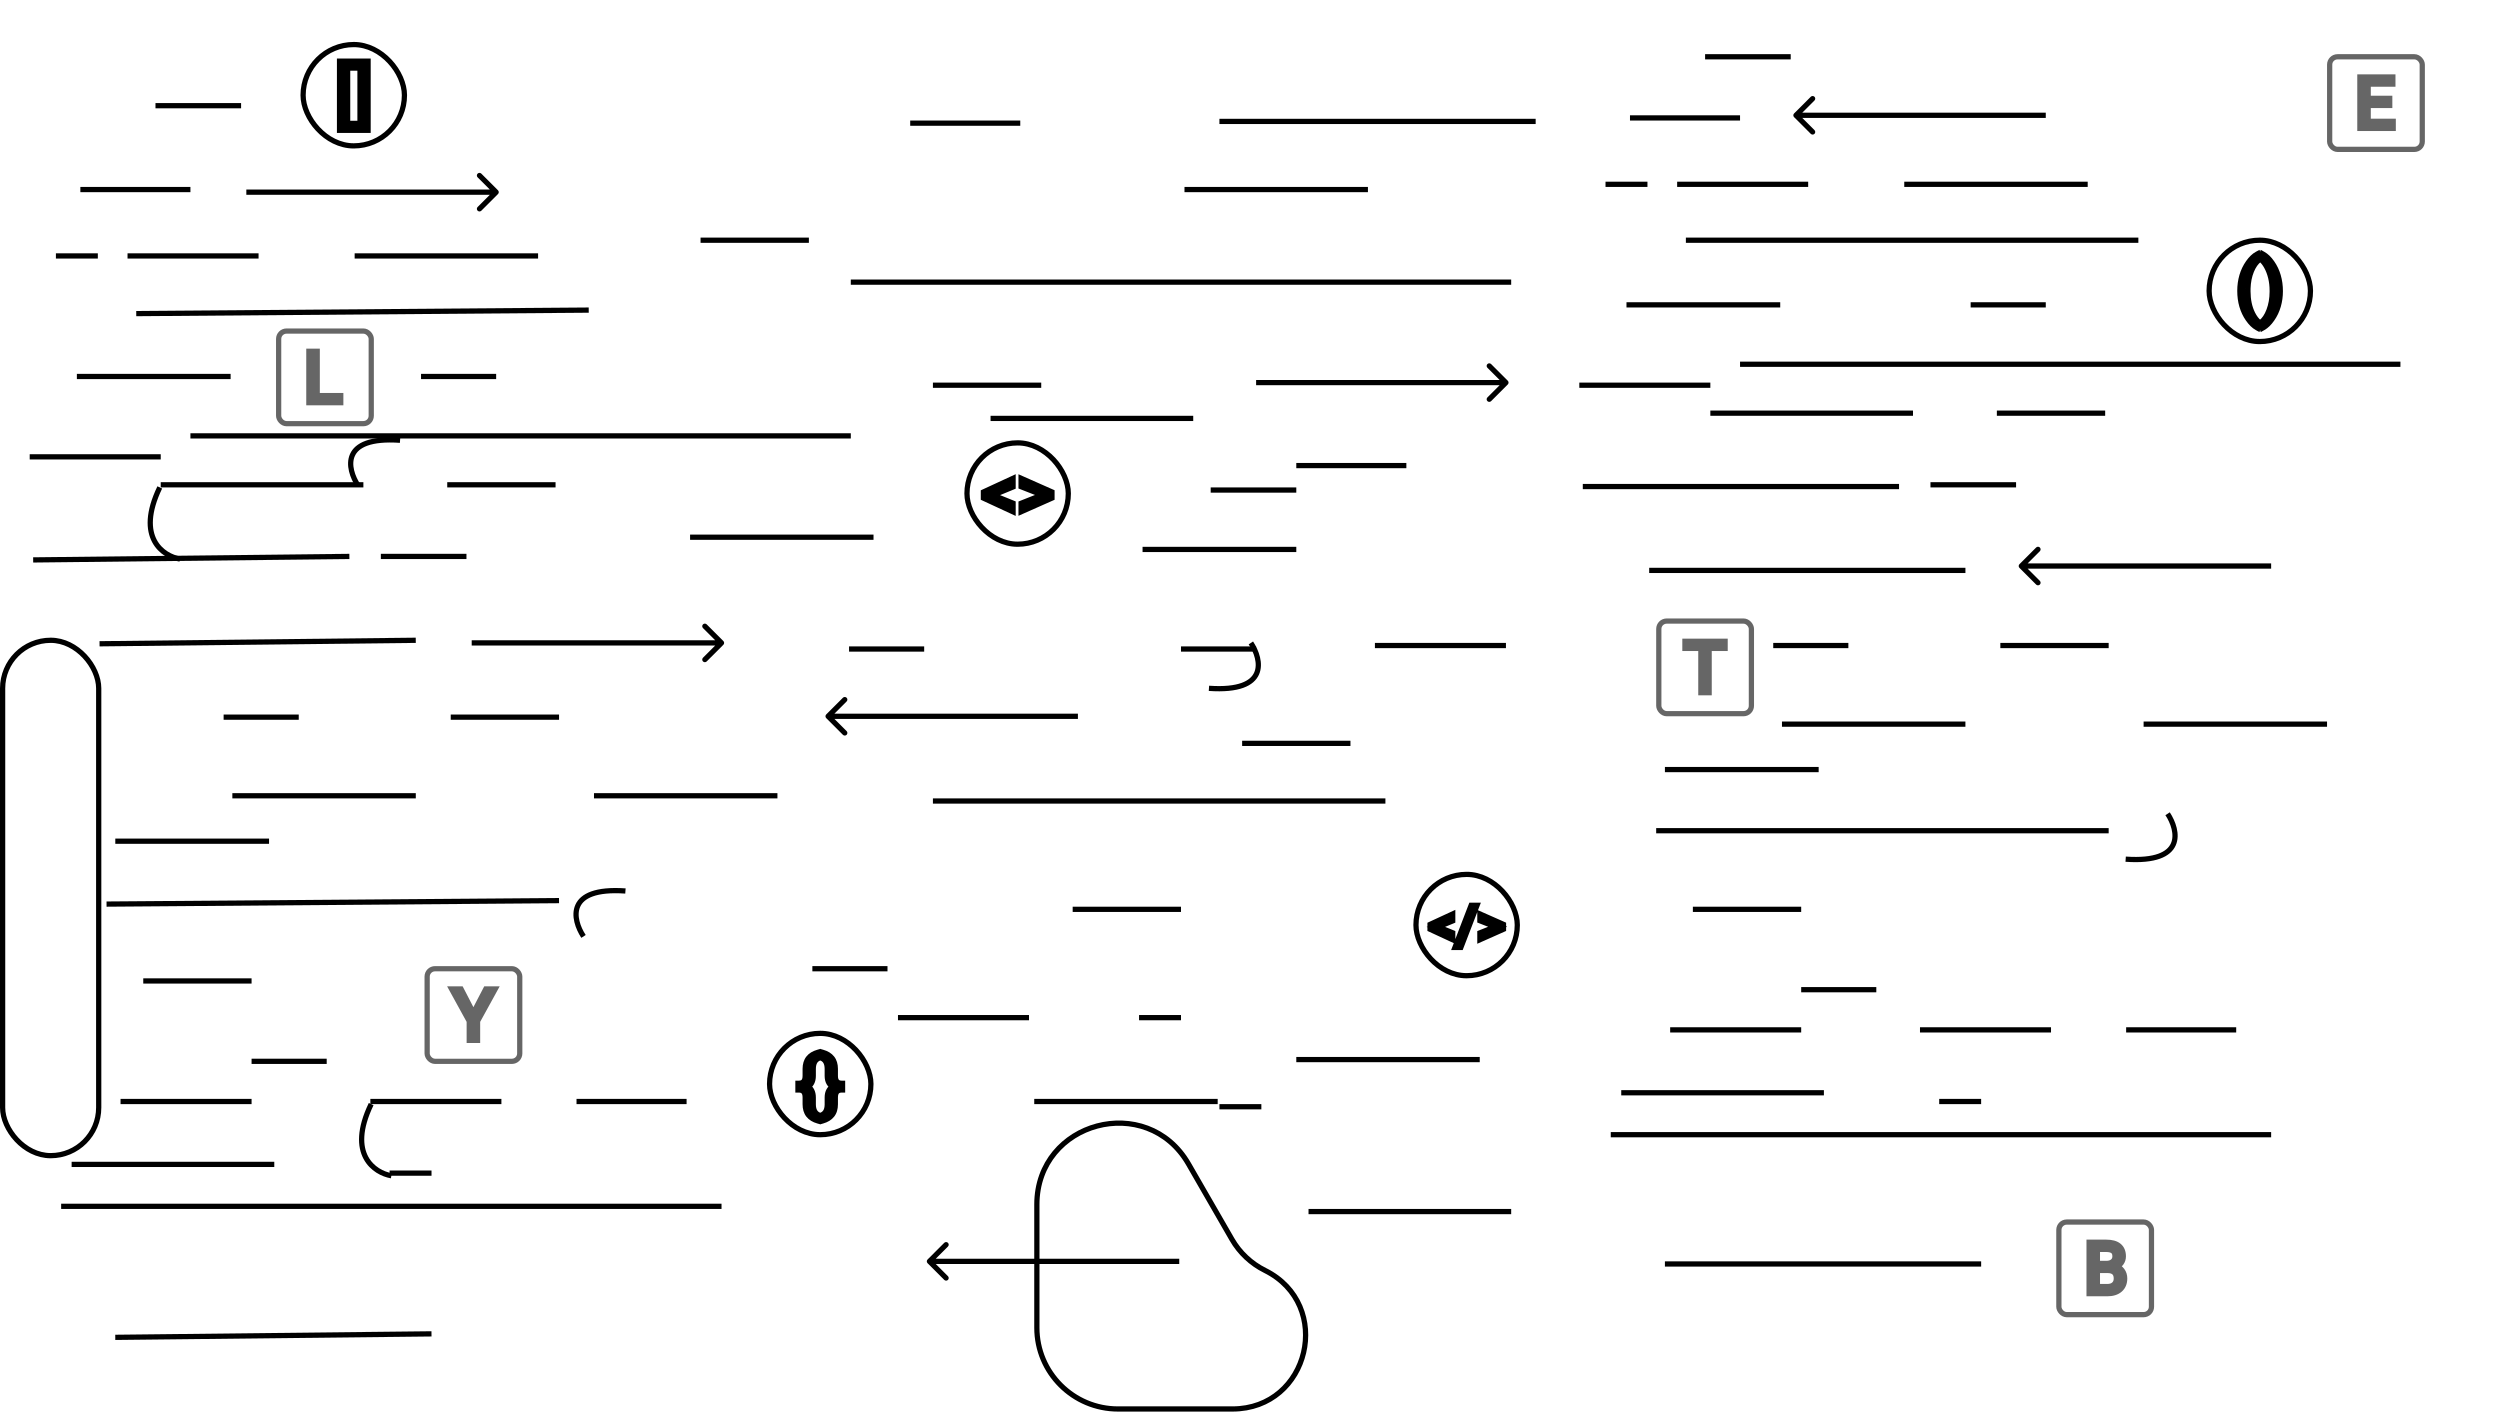 <svg width="1431" height="810" viewBox="0 0 1431 810" fill="none" xmlns="http://www.w3.org/2000/svg">
<path d="M91.454 279C77.599 307.8 93.378 318.333 103 320" stroke="black" stroke-width="3"/>
<path d="M212.454 632C198.599 660.8 214.378 671.333 224 673" stroke="black" stroke-width="3"/>
<path d="M205 278C198.667 268.333 194.6 249.6 229 252" stroke="black" stroke-width="3"/>
<path d="M334 536C327.667 526.333 323.6 507.6 358 510" stroke="black" stroke-width="3"/>
<path d="M1240.73 465.79C1247.06 475.456 1251.13 494.19 1216.73 491.79" stroke="black" stroke-width="3"/>
<path d="M716 368C722.333 377.667 726.4 396.4 692 394" stroke="black" stroke-width="3"/>
<line x1="89" y1="60.5" x2="138" y2="60.5" stroke="black" stroke-width="3"/>
<line x1="1025" y1="32.5" x2="976" y2="32.5" stroke="black" stroke-width="3"/>
<line x1="218" y1="318.5" x2="267" y2="318.5" stroke="black" stroke-width="3"/>
<line x1="1154" y1="277.5" x2="1105" y2="277.5" stroke="black" stroke-width="3"/>
<line x1="742" y1="280.5" x2="693" y2="280.5" stroke="black" stroke-width="3"/>
<path d="M285.061 111.061C285.646 110.475 285.646 109.525 285.061 108.939L275.515 99.393C274.929 98.808 273.979 98.808 273.393 99.393C272.808 99.979 272.808 100.929 273.393 101.515L281.879 110L273.393 118.485C272.808 119.071 272.808 120.021 273.393 120.607C273.979 121.192 274.929 121.192 275.515 120.607L285.061 111.061ZM141 111.5H284V108.5H141V111.5Z" fill="black"/>
<path d="M1026.94 64.939C1026.35 65.525 1026.35 66.475 1026.94 67.061L1036.49 76.607C1037.07 77.192 1038.02 77.192 1038.61 76.607C1039.19 76.021 1039.19 75.071 1038.61 74.485L1030.12 66L1038.61 57.515C1039.19 56.929 1039.19 55.979 1038.61 55.393C1038.02 54.808 1037.07 54.808 1036.49 55.393L1026.94 64.939ZM1171 64.5L1028 64.5V67.5L1171 67.5V64.5Z" fill="black"/>
<path d="M472.939 408.939C472.354 409.525 472.354 410.475 472.939 411.061L482.485 420.607C483.071 421.192 484.021 421.192 484.607 420.607C485.192 420.021 485.192 419.071 484.607 418.485L476.121 410L484.607 401.515C485.192 400.929 485.192 399.979 484.607 399.393C484.021 398.808 483.071 398.808 482.485 399.393L472.939 408.939ZM617 408.5H474V411.5H617V408.5Z" fill="black"/>
<path d="M414.061 369.061C414.646 368.475 414.646 367.525 414.061 366.939L404.515 357.393C403.929 356.808 402.979 356.808 402.393 357.393C401.808 357.979 401.808 358.929 402.393 359.515L410.879 368L402.393 376.485C401.808 377.071 401.808 378.021 402.393 378.607C402.979 379.192 403.929 379.192 404.515 378.607L414.061 369.061ZM270 369.5H413V366.5H270V369.5Z" fill="black"/>
<path d="M863.061 220.061C863.646 219.475 863.646 218.525 863.061 217.939L853.515 208.393C852.929 207.808 851.979 207.808 851.393 208.393C850.808 208.979 850.808 209.929 851.393 210.515L859.879 219L851.393 227.485C850.808 228.071 850.808 229.021 851.393 229.607C851.979 230.192 852.929 230.192 853.515 229.607L863.061 220.061ZM719 220.5H862V217.5H719V220.5Z" fill="black"/>
<path d="M1155.94 322.939C1155.35 323.525 1155.35 324.475 1155.94 325.061L1165.49 334.607C1166.07 335.192 1167.02 335.192 1167.61 334.607C1168.19 334.021 1168.19 333.071 1167.61 332.485L1159.12 324L1167.61 315.515C1168.19 314.929 1168.19 313.979 1167.61 313.393C1167.02 312.808 1166.07 312.808 1165.49 313.393L1155.94 322.939ZM1300 322.5H1157V325.5H1300V322.5Z" fill="black"/>
<path d="M530.939 720.939C530.354 721.525 530.354 722.475 530.939 723.061L540.485 732.607C541.071 733.192 542.021 733.192 542.607 732.607C543.192 732.021 543.192 731.071 542.607 730.485L534.121 722L542.607 713.515C543.192 712.929 543.192 711.979 542.607 711.393C542.021 710.808 541.071 710.808 540.485 711.393L530.939 720.939ZM675 720.5H532V723.5H675V720.5Z" fill="black"/>
<line x1="77.988" y1="179.5" x2="336.988" y2="177.5" stroke="black" stroke-width="3"/>
<line x1="1224" y1="137.5" x2="964.996" y2="137.5" stroke="black" stroke-width="3"/>
<line x1="60.988" y1="517.5" x2="319.988" y2="515.5" stroke="black" stroke-width="3"/>
<line x1="1207" y1="475.5" x2="947.996" y2="475.5" stroke="black" stroke-width="3"/>
<line x1="793.008" y1="458.5" x2="534" y2="458.5" stroke="black" stroke-width="3"/>
<line x1="203" y1="146.5" x2="308" y2="146.5" stroke="black" stroke-width="3"/>
<line x1="1195" y1="105.5" x2="1090" y2="105.5" stroke="black" stroke-width="3"/>
<line x1="500" y1="307.5" x2="395" y2="307.5" stroke="black" stroke-width="3"/>
<line x1="783" y1="108.5" x2="678" y2="108.5" stroke="black" stroke-width="3"/>
<line x1="340" y1="455.5" x2="445" y2="455.5" stroke="black" stroke-width="3"/>
<line x1="1332" y1="414.5" x2="1227" y2="414.5" stroke="black" stroke-width="3"/>
<line x1="847" y1="606.5" x2="742" y2="606.5" stroke="black" stroke-width="3"/>
<line x1="697" y1="630.5" x2="592" y2="630.5" stroke="black" stroke-width="3"/>
<line x1="133" y1="455.5" x2="238" y2="455.5" stroke="black" stroke-width="3"/>
<line x1="1125" y1="414.5" x2="1020" y2="414.5" stroke="black" stroke-width="3"/>
<line x1="32" y1="146.5" x2="56" y2="146.5" stroke="black" stroke-width="3"/>
<line x1="943" y1="105.5" x2="919" y2="105.5" stroke="black" stroke-width="3"/>
<line x1="223" y1="671.5" x2="247" y2="671.5" stroke="black" stroke-width="3"/>
<line x1="1134" y1="630.5" x2="1110" y2="630.5" stroke="black" stroke-width="3"/>
<line x1="722" y1="633.5" x2="698" y2="633.5" stroke="black" stroke-width="3"/>
<line x1="676" y1="582.5" x2="652" y2="582.5" stroke="black" stroke-width="3"/>
<line x1="73" y1="146.5" x2="148" y2="146.5" stroke="black" stroke-width="3"/>
<line x1="1035" y1="105.5" x2="960" y2="105.5" stroke="black" stroke-width="3"/>
<line x1="69" y1="630.5" x2="144" y2="630.5" stroke="black" stroke-width="3"/>
<line x1="1031" y1="589.5" x2="956" y2="589.5" stroke="black" stroke-width="3"/>
<line x1="589" y1="582.5" x2="514" y2="582.5" stroke="black" stroke-width="3"/>
<line x1="109" y1="249.5" x2="487" y2="249.5" stroke="black" stroke-width="3"/>
<line x1="487" y1="161.5" x2="865" y2="161.5" stroke="black" stroke-width="3"/>
<line x1="1374" y1="208.5" x2="996" y2="208.5" stroke="black" stroke-width="3"/>
<line x1="35" y1="690.5" x2="413" y2="690.5" stroke="black" stroke-width="3"/>
<line x1="1300" y1="649.5" x2="922" y2="649.5" stroke="black" stroke-width="3"/>
<line x1="44" y1="215.5" x2="132" y2="215.5" stroke="black" stroke-width="3"/>
<line x1="1019" y1="174.5" x2="931" y2="174.5" stroke="black" stroke-width="3"/>
<line x1="742" y1="314.5" x2="654" y2="314.5" stroke="black" stroke-width="3"/>
<line x1="66" y1="481.5" x2="154" y2="481.5" stroke="black" stroke-width="3"/>
<line x1="1041" y1="440.5" x2="953" y2="440.5" stroke="black" stroke-width="3"/>
<line x1="17" y1="261.5" x2="92" y2="261.5" stroke="black" stroke-width="3"/>
<line x1="979" y1="220.5" x2="904" y2="220.5" stroke="black" stroke-width="3"/>
<line x1="212" y1="630.5" x2="287" y2="630.5" stroke="black" stroke-width="3"/>
<line x1="1174" y1="589.5" x2="1099" y2="589.5" stroke="black" stroke-width="3"/>
<line x1="862" y1="369.5" x2="787" y2="369.5" stroke="black" stroke-width="3"/>
<line x1="241" y1="215.5" x2="284" y2="215.5" stroke="black" stroke-width="3"/>
<line x1="1171" y1="174.5" x2="1128" y2="174.5" stroke="black" stroke-width="3"/>
<line x1="508" y1="554.5" x2="465" y2="554.5" stroke="black" stroke-width="3"/>
<line x1="128" y1="410.5" x2="171" y2="410.5" stroke="black" stroke-width="3"/>
<line x1="1058" y1="369.5" x2="1015" y2="369.5" stroke="black" stroke-width="3"/>
<line x1="719" y1="371.5" x2="676" y2="371.5" stroke="black" stroke-width="3"/>
<line x1="144" y1="607.5" x2="187" y2="607.5" stroke="black" stroke-width="3"/>
<line x1="1074" y1="566.5" x2="1031" y2="566.5" stroke="black" stroke-width="3"/>
<line x1="529" y1="371.5" x2="486" y2="371.5" stroke="black" stroke-width="3"/>
<line x1="256" y1="277.5" x2="318" y2="277.5" stroke="black" stroke-width="3"/>
<line x1="1205" y1="236.5" x2="1143" y2="236.5" stroke="black" stroke-width="3"/>
<line x1="463" y1="137.5" x2="401" y2="137.5" stroke="black" stroke-width="3"/>
<line x1="596" y1="220.5" x2="534" y2="220.5" stroke="black" stroke-width="3"/>
<line x1="258" y1="410.5" x2="320" y2="410.5" stroke="black" stroke-width="3"/>
<line x1="1207" y1="369.5" x2="1145" y2="369.5" stroke="black" stroke-width="3"/>
<line x1="773" y1="425.5" x2="711" y2="425.5" stroke="black" stroke-width="3"/>
<line x1="82" y1="561.5" x2="144" y2="561.5" stroke="black" stroke-width="3"/>
<line x1="1031" y1="520.5" x2="969" y2="520.5" stroke="black" stroke-width="3"/>
<line x1="676" y1="520.5" x2="614" y2="520.5" stroke="black" stroke-width="3"/>
<line x1="92" y1="277.5" x2="208" y2="277.5" stroke="black" stroke-width="3"/>
<line x1="1095" y1="236.5" x2="979" y2="236.5" stroke="black" stroke-width="3"/>
<line x1="683" y1="239.5" x2="567" y2="239.5" stroke="black" stroke-width="3"/>
<line x1="41" y1="666.5" x2="157" y2="666.5" stroke="black" stroke-width="3"/>
<line x1="1044" y1="625.5" x2="928" y2="625.5" stroke="black" stroke-width="3"/>
<line x1="865" y1="693.5" x2="749" y2="693.5" stroke="black" stroke-width="3"/>
<line x1="18.983" y1="320.5" x2="199.983" y2="318.5" stroke="black" stroke-width="3"/>
<line x1="1087.01" y1="278.5" x2="905.994" y2="278.5" stroke="black" stroke-width="3"/>
<line x1="56.983" y1="368.5" x2="237.983" y2="366.5" stroke="black" stroke-width="3"/>
<line x1="1125.01" y1="326.5" x2="943.994" y2="326.5" stroke="black" stroke-width="3"/>
<line x1="879.011" y1="69.5" x2="698" y2="69.5" stroke="black" stroke-width="3"/>
<line x1="65.983" y1="765.5" x2="246.983" y2="763.5" stroke="black" stroke-width="3"/>
<line x1="1134.01" y1="723.5" x2="952.994" y2="723.5" stroke="black" stroke-width="3"/>
<line x1="46" y1="108.5" x2="109" y2="108.5" stroke="black" stroke-width="3"/>
<line x1="996" y1="67.5" x2="933" y2="67.5" stroke="black" stroke-width="3"/>
<line x1="584" y1="70.5" x2="521" y2="70.5" stroke="black" stroke-width="3"/>
<line x1="330" y1="630.5" x2="393" y2="630.5" stroke="black" stroke-width="3"/>
<line x1="1280" y1="589.5" x2="1217" y2="589.5" stroke="black" stroke-width="3"/>
<line x1="805" y1="266.5" x2="742" y2="266.5" stroke="black" stroke-width="3"/>
<rect x="553.5" y="253.5" width="58" height="58" rx="29" stroke="black" stroke-width="3"/>
<rect x="173.5" y="25.5" width="58" height="58" rx="29" stroke="black" stroke-width="3"/>
<rect x="1264.5" y="137.5" width="58" height="58" rx="29" stroke="black" stroke-width="3"/>
<rect x="440.5" y="591.5" width="58" height="58" rx="29" stroke="black" stroke-width="3"/>
<rect x="810.5" y="500.5" width="58" height="58" rx="29" stroke="black" stroke-width="3"/>
<path d="M567.156 283.422L566.394 281.573L561.864 283.44L566.407 285.276L567.156 283.422ZM579.383 288.363H581.383V287.014L580.132 286.509L579.383 288.363ZM579.383 292.191L578.542 294.006L581.383 295.322V292.191H579.383ZM563.406 284.789H561.406V286.067L562.565 286.604L563.406 284.789ZM563.406 281.938L562.567 280.122L561.406 280.658V281.938H563.406ZM579.383 274.555H581.383V271.427L578.544 272.739L579.383 274.555ZM579.383 278.383L580.145 280.232L581.383 279.722V278.383H579.383ZM566.407 285.276L578.633 290.218L580.132 286.509L567.906 281.568L566.407 285.276ZM577.383 288.363V292.191H581.383V288.363H577.383ZM580.224 290.377L564.247 282.974L562.565 286.604L578.542 294.006L580.224 290.377ZM565.406 284.789V281.938H561.406V284.789H565.406ZM564.245 283.753L580.222 276.37L578.544 272.739L562.567 280.122L564.245 283.753ZM577.383 274.555V278.383H581.383V274.555H577.383ZM578.621 276.534L566.394 281.573L567.918 285.271L580.145 280.232L578.621 276.534ZM597.879 283.305L598.616 285.164L603.334 283.294L598.609 281.443L597.879 283.305ZM584.969 278.246H582.969V279.61L584.239 280.108L584.969 278.246ZM584.969 274.535L585.778 272.706L582.969 271.463V274.535H584.969ZM601.648 281.918H603.648V280.616L602.458 280.089L601.648 281.918ZM601.648 284.77L602.46 286.598L603.648 286.07V284.77H601.648ZM584.969 292.172H582.969V295.248L585.78 294L584.969 292.172ZM584.969 288.422L584.232 286.563L582.969 287.063V288.422H584.969ZM598.609 281.443L585.698 276.384L584.239 280.108L597.149 285.167L598.609 281.443ZM586.969 278.246V274.535H582.969V278.246H586.969ZM584.159 276.364L600.839 283.747L602.458 280.089L585.778 272.706L584.159 276.364ZM599.648 281.918V284.77H603.648V281.918H599.648ZM600.837 282.941L584.157 290.344L585.78 294L602.46 286.598L600.837 282.941ZM586.969 292.172V288.422H582.969V292.172H586.969ZM585.706 290.281L598.616 285.164L597.142 281.445L584.232 286.563L585.706 290.281Z" fill="black"/>
<path d="M202.215 38.469V40.469H204.215V38.469H202.215ZM198.484 38.469V36.469H196.484V38.469H198.484ZM198.484 71.125H196.484V73.125H198.484V71.125ZM202.215 71.125H204.215V69.125H202.215V71.125ZM202.215 74.094V76.094H204.215V74.094H202.215ZM194.852 74.094H192.852V76.094H194.852V74.094ZM194.852 35.5V33.5H192.852V35.5H194.852ZM202.215 35.5H204.215V33.5H202.215V35.5ZM202.215 36.469H198.484V40.469H202.215V36.469ZM196.484 38.469V71.125H200.484V38.469H196.484ZM198.484 73.125H202.215V69.125H198.484V73.125ZM200.215 71.125V74.094H204.215V71.125H200.215ZM202.215 72.094H194.852V76.094H202.215V72.094ZM196.852 74.094V35.5H192.852V74.094H196.852ZM194.852 37.5H202.215V33.5H194.852V37.5ZM200.215 35.5V38.469H204.215V35.5H200.215ZM202.801 35.5V33.5H200.801V35.5H202.801ZM210.184 35.5H212.184V33.5H210.184V35.5ZM210.184 74.094V76.094H212.184V74.094H210.184ZM202.801 74.094H200.801V76.094H202.801V74.094ZM202.801 71.125V69.125H200.801V71.125H202.801ZM206.57 71.125V73.125H208.57V71.125H206.57ZM206.57 38.469H208.57V36.469H206.57V38.469ZM202.801 38.469H200.801V40.469H202.801V38.469ZM202.801 37.5H210.184V33.5H202.801V37.5ZM208.184 35.5V74.094H212.184V35.5H208.184ZM210.184 72.094H202.801V76.094H210.184V72.094ZM204.801 74.094V71.125H200.801V74.094H204.801ZM202.801 73.125H206.57V69.125H202.801V73.125ZM208.57 71.125V38.469H204.57V71.125H208.57ZM206.57 36.469H202.801V40.469H206.57V36.469ZM204.801 38.469V35.5H200.801V38.469H204.801Z" fill="black"/>
<path d="M1283.77 157.98L1281.85 157.418L1281.85 157.426L1283.77 157.98ZM1292.17 145.91L1294.08 145.315L1293.35 142.991L1291.21 144.152L1292.17 145.91ZM1292.91 148.293L1294.13 149.88L1295.23 149.03L1294.82 147.698L1292.91 148.293ZM1288.22 154.973L1286.37 154.216L1286.37 154.223L1288.22 154.973ZM1286.23 165.031L1284.23 164.968L1284.23 164.988L1284.23 165.008L1286.23 165.031ZM1286.21 166.691L1284.21 166.668L1284.21 166.68V166.691H1286.21ZM1288.96 179.777L1287.17 180.667L1287.18 180.672L1288.96 179.777ZM1292.91 184.973L1294.81 185.61L1295.25 184.302L1294.18 183.427L1292.91 184.973ZM1292.17 187.18L1291.2 188.927L1293.3 190.097L1294.06 187.817L1292.17 187.18ZM1287.21 182.336L1285.56 183.476L1285.57 183.478L1287.21 182.336ZM1284.6 166.457C1284.6 163.694 1284.96 161.055 1285.69 158.535L1281.85 157.426C1281.01 160.322 1280.6 163.335 1280.6 166.457H1284.6ZM1285.69 158.543C1286.42 156.037 1287.51 153.777 1288.94 151.751L1285.67 149.444C1283.98 151.845 1282.7 154.507 1281.85 157.418L1285.69 158.543ZM1288.94 151.751C1290.39 149.691 1291.8 148.385 1293.12 147.668L1291.21 144.152C1289.18 145.258 1287.34 147.078 1285.67 149.444L1288.94 151.751ZM1290.26 146.505L1291 148.888L1294.82 147.698L1294.08 145.315L1290.26 146.505ZM1291.69 146.706C1289.43 148.443 1287.68 151.004 1286.37 154.216L1290.07 155.729C1291.21 152.952 1292.59 151.06 1294.13 149.88L1291.69 146.706ZM1286.37 154.223C1285.06 157.466 1284.35 161.056 1284.23 164.968L1288.23 165.094C1288.34 161.584 1288.97 158.469 1290.08 155.722L1286.37 154.223ZM1284.23 165.008L1284.21 166.668L1288.21 166.715L1288.23 165.055L1284.23 165.008ZM1284.21 166.691C1284.21 171.96 1285.17 176.639 1287.17 180.667L1290.76 178.888C1289.08 175.52 1288.21 171.475 1288.21 166.691H1284.21ZM1287.18 180.672C1288.38 183.074 1289.85 185.051 1291.64 186.519L1294.18 183.427C1292.92 182.394 1291.77 180.907 1290.75 178.883L1287.18 180.672ZM1291.01 184.335L1290.27 186.542L1294.06 187.817L1294.81 185.61L1291.01 184.335ZM1293.14 185.432C1291.76 184.663 1290.31 183.302 1288.85 181.194L1285.57 183.478C1287.25 185.901 1289.11 187.769 1291.2 188.927L1293.14 185.432ZM1288.85 181.196C1286.04 177.15 1284.6 172.268 1284.6 166.457H1280.6C1280.6 172.963 1282.23 178.668 1285.56 183.476L1288.85 181.196ZM1303.59 175.012L1301.67 174.459L1301.67 174.465L1303.59 175.012ZM1300.1 182.375L1298.46 181.229L1298.45 181.235L1300.1 182.375ZM1295.18 187.18L1293.29 187.832L1294.06 190.081L1296.14 188.93L1295.18 187.18ZM1294.41 184.973L1293.2 183.385L1292.05 184.262L1292.52 185.625L1294.41 184.973ZM1299.24 177.824L1297.37 177.118L1297.37 177.122L1299.24 177.824ZM1301.11 167.043L1303.11 167.056V167.043H1301.11ZM1300.25 158.801L1298.31 159.273L1298.31 159.276L1300.25 158.801ZM1297.85 152.473L1296.1 153.43L1296.1 153.44L1297.85 152.473ZM1294.41 148.117L1292.52 147.465L1292.07 148.784L1293.15 149.667L1294.41 148.117ZM1295.18 145.91L1296.14 144.16L1294.06 143.008L1293.29 145.258L1295.18 145.91ZM1300.08 150.676L1298.44 151.818L1298.44 151.825L1300.08 150.676ZM1303.57 158.039L1301.65 158.59L1301.65 158.598L1303.57 158.039ZM1302.75 166.652C1302.75 169.377 1302.39 171.977 1301.67 174.459L1305.52 175.565C1306.34 172.708 1306.75 169.735 1306.75 166.652H1302.75ZM1301.67 174.465C1300.98 176.908 1299.91 179.159 1298.46 181.229L1301.74 183.521C1303.44 181.085 1304.7 178.428 1305.52 175.559L1301.67 174.465ZM1298.45 181.235C1297 183.329 1295.57 184.675 1294.21 185.429L1296.14 188.93C1298.22 187.784 1300.07 185.926 1301.74 183.515L1298.45 181.235ZM1297.07 186.527L1296.3 184.32L1292.52 185.625L1293.29 187.832L1297.07 186.527ZM1295.63 186.56C1298.02 184.727 1299.81 181.983 1301.11 178.526L1297.37 177.122C1296.24 180.124 1294.82 182.145 1293.2 183.385L1295.63 186.56ZM1301.11 178.531C1302.43 175.038 1303.09 171.206 1303.11 167.056L1299.11 167.03C1299.09 170.771 1298.5 174.126 1297.37 177.118L1301.11 178.531ZM1303.11 167.043V166.418H1299.11V167.043H1303.11ZM1303.11 166.418C1303.11 163.544 1302.81 160.844 1302.2 158.326L1298.31 159.276C1298.84 161.445 1299.11 163.823 1299.11 166.418H1303.11ZM1302.2 158.328C1301.59 155.823 1300.73 153.543 1299.6 151.506L1296.1 153.44C1297.03 155.126 1297.77 157.065 1298.31 159.273L1302.2 158.328ZM1299.61 151.515C1298.5 149.488 1297.2 147.813 1295.68 146.568L1293.15 149.667C1294.18 150.505 1295.17 151.733 1296.1 153.43L1299.61 151.515ZM1296.3 148.77L1297.07 146.563L1293.29 145.258L1292.52 147.465L1296.3 148.77ZM1294.21 147.66C1295.58 148.417 1297 149.753 1298.44 151.818L1301.72 149.533C1300.06 147.146 1298.21 145.304 1296.14 144.16L1294.21 147.66ZM1298.44 151.825C1299.87 153.864 1300.94 156.116 1301.65 158.59L1305.5 157.488C1304.67 154.598 1303.41 151.94 1301.72 149.527L1298.44 151.825ZM1301.65 158.598C1302.38 161.083 1302.75 163.764 1302.75 166.652H1306.75C1306.75 163.421 1306.33 160.36 1305.49 157.48L1301.65 158.598Z" fill="black"/>
<path d="M468.344 641.148L467.8 643.073L469.642 643.593L470.243 641.776L468.344 641.148ZM463.129 637.926L461.552 639.157L461.554 639.158L463.129 637.926ZM457.25 623.395H455.25V625.395H457.25V623.395ZM457.25 620.562V618.562H455.25V620.562H457.25ZM461.391 611.773L459.391 611.752L459.391 611.763V611.773H461.391ZM463.129 606.012L461.551 604.783L461.549 604.785L463.129 606.012ZM468.344 602.809L470.243 602.181L469.641 600.359L467.796 600.885L468.344 602.809ZM469.086 605.055L469.696 606.959L471.618 606.343L470.985 604.427L469.086 605.055ZM461.742 621.988L460.802 620.223L457.508 621.978L460.793 623.749L461.742 621.988ZM465.004 632.242H463.004V632.253L463.004 632.264L465.004 632.242ZM469.086 638.902L470.985 639.53L471.618 637.614L469.696 636.998L469.086 638.902ZM468.887 639.224C466.884 638.658 465.553 637.778 464.704 636.693L461.554 639.158C463.048 641.068 465.194 642.337 467.8 643.073L468.887 639.224ZM464.705 636.695C463.894 635.655 463.391 634.164 463.391 632.027H459.391C459.391 634.787 460.046 637.227 461.552 639.157L464.705 636.695ZM463.391 632.027V628.141H459.391V632.027H463.391ZM463.391 628.141C463.391 626.312 462.998 624.567 461.863 623.266C460.682 621.913 459.015 621.395 457.25 621.395V625.395C458.246 625.395 458.649 625.667 458.848 625.896C459.093 626.177 459.391 626.805 459.391 628.141H463.391ZM459.25 623.395V620.562H455.25V623.395H459.25ZM457.25 622.562C459.012 622.562 460.678 622.047 461.86 620.699C462.997 619.401 463.391 617.66 463.391 615.836H459.391C459.391 617.163 459.094 617.785 458.851 618.063C458.652 618.29 458.248 618.562 457.25 618.562V622.562ZM463.391 615.836V611.773H459.391V615.836H463.391ZM463.391 611.795C463.413 609.722 463.912 608.263 464.708 607.239L461.549 604.785C460.08 606.677 459.42 609.06 459.391 611.752L463.391 611.795ZM464.707 607.241C465.523 606.192 466.847 605.315 468.892 604.732L467.796 600.885C465.179 601.631 463.026 602.889 461.551 604.783L464.707 607.241ZM466.445 603.436L467.187 605.682L470.985 604.427L470.243 602.181L466.445 603.436ZM468.475 603.15C466.692 603.722 465.259 604.798 464.309 606.386C463.384 607.93 463.004 609.807 463.004 611.871H467.004C467.004 610.263 467.304 609.169 467.74 608.441C468.15 607.756 468.759 607.26 469.696 606.959L468.475 603.15ZM463.004 611.871V615.816H467.004V611.871H463.004ZM463.004 615.816C463.004 618.21 462.182 619.488 460.802 620.223L462.683 623.753C465.652 622.171 467.004 619.334 467.004 615.816H463.004ZM460.793 623.749C462.175 624.493 463.004 625.791 463.004 628.219H467.004C467.004 624.683 465.659 621.827 462.691 620.228L460.793 623.749ZM463.004 628.219V632.242H467.004V628.219H463.004ZM463.004 632.264C463.026 634.286 463.421 636.125 464.349 637.638C465.3 639.191 466.719 640.244 468.476 640.807L469.696 636.998C468.771 636.701 468.168 636.215 467.759 635.548C467.326 634.841 467.021 633.779 467.004 632.22L463.004 632.264ZM467.187 638.275L466.445 640.521L470.243 641.776L470.985 639.53L467.187 638.275ZM469.926 638.902L469.316 636.998L467.378 637.618L468.032 639.545L469.926 638.902ZM474.027 632.438L476.027 632.49L476.027 632.464V632.438H474.027ZM477.562 621.988L478.404 623.802L482.361 621.966L478.388 620.167L477.562 621.988ZM469.945 605.055L468.046 604.427L467.413 606.343L469.335 606.959L469.945 605.055ZM470.688 602.809L471.231 600.884L469.389 600.364L468.788 602.181L470.688 602.809ZM475.883 605.992L474.312 607.23L474.317 607.236L475.883 605.992ZM477.641 611.793H479.641L479.641 611.782L477.641 611.793ZM481.781 620.562H483.781V618.562H481.781V620.562ZM481.781 623.395V625.395H483.781V623.395H481.781ZM475.863 637.965L474.306 636.71L474.299 636.719L475.863 637.965ZM470.688 641.148L468.793 641.791L469.405 643.595L471.237 643.071L470.688 641.148ZM470.536 640.807C472.261 640.254 473.665 639.231 474.622 637.723C475.557 636.25 475.975 634.459 476.027 632.49L472.028 632.385C471.989 633.88 471.677 634.898 471.245 635.58C470.835 636.226 470.233 636.704 469.316 636.998L470.536 640.807ZM476.027 632.438V628.141H472.027V632.438H476.027ZM476.027 628.141C476.027 626.893 476.272 625.994 476.645 625.343C477.008 624.711 477.562 624.193 478.404 623.802L476.721 620.174C475.206 620.877 473.992 621.931 473.177 623.35C472.372 624.751 472.027 626.38 472.027 628.141H476.027ZM478.388 620.167C477.554 619.789 477.006 619.28 476.645 618.653C476.273 618.005 476.027 617.1 476.027 615.836H472.027C472.027 617.606 472.371 619.243 473.177 620.646C473.995 622.069 475.215 623.12 476.737 623.81L478.388 620.167ZM476.027 615.836V611.871H472.027V615.836H476.027ZM476.027 611.871C476.027 609.807 475.647 607.93 474.723 606.386C473.772 604.798 472.34 603.722 470.556 603.15L469.335 606.959C470.272 607.26 470.881 607.756 471.291 608.441C471.727 609.169 472.027 610.263 472.027 611.871H476.027ZM471.844 605.682L472.587 603.436L468.788 602.181L468.046 604.427L471.844 605.682ZM470.144 604.733C472.156 605.302 473.479 606.172 474.312 607.23L477.454 604.755C475.969 602.869 473.829 601.618 471.231 600.884L470.144 604.733ZM474.317 607.236C475.124 608.253 475.629 609.71 475.641 611.804L479.641 611.782C479.626 609.058 478.959 606.649 477.449 604.748L474.317 607.236ZM475.641 611.793V615.895H479.641V611.793H475.641ZM475.641 615.895C475.641 617.704 476.037 619.434 477.18 620.723C478.363 622.057 480.026 622.562 481.781 622.562V618.562C480.776 618.562 480.369 618.29 480.172 618.068C479.935 617.801 479.641 617.197 479.641 615.895H475.641ZM479.781 620.562V623.395H483.781V620.562H479.781ZM481.781 621.395C480.016 621.395 478.349 621.913 477.169 623.266C476.034 624.567 475.641 626.312 475.641 628.141H479.641C479.641 626.805 479.938 626.177 480.183 625.896C480.382 625.667 480.786 625.395 481.781 625.395V621.395ZM475.641 628.141V632.086H479.641V628.141H475.641ZM475.641 632.086C475.641 634.214 475.129 635.688 474.306 636.71L477.421 639.219C478.967 637.299 479.641 634.854 479.641 632.086H475.641ZM474.299 636.719C473.447 637.788 472.121 638.659 470.138 639.225L471.237 643.071C473.811 642.336 475.936 641.084 477.428 639.211L474.299 636.719ZM472.582 640.506L471.82 638.26L468.032 639.545L468.793 641.791L472.582 640.506Z" fill="black"/>
<path d="M821.867 530.566L821.105 528.717L816.575 530.585L821.118 532.421L821.867 530.566ZM831.037 534.272H833.037V532.924L831.787 532.418L831.037 534.272ZM831.037 537.144L830.196 538.958L833.037 540.274V537.144H831.037ZM819.055 531.592H817.055V532.869L818.214 533.406L819.055 531.592ZM819.055 529.453L818.216 527.638L817.055 528.174V529.453H819.055ZM831.037 523.916H833.037V520.789L830.198 522.1L831.037 523.916ZM831.037 526.787L831.799 528.636L833.037 528.126V526.787H831.037ZM821.118 532.421L830.288 536.127L831.787 532.418L822.617 528.712L821.118 532.421ZM829.037 534.272V537.144H833.037V534.272H829.037ZM831.878 535.329L819.895 529.777L818.214 533.406L830.196 538.958L831.878 535.329ZM821.055 531.592V529.453H817.055V531.592H821.055ZM819.894 531.269L831.876 525.732L830.198 522.1L818.216 527.638L819.894 531.269ZM829.037 523.916V526.787H833.037V523.916H829.037ZM830.275 524.938L821.105 528.717L822.629 532.416L831.799 528.636L830.275 524.938ZM835.856 541.831V543.831H837.231L837.724 542.548L835.856 541.831ZM833.527 541.831L831.661 541.113L830.615 543.831H833.527V541.831ZM842.434 518.672V516.672H841.06L840.567 517.954L842.434 518.672ZM844.748 518.672L846.615 519.389L847.658 516.672H844.748V518.672ZM835.856 539.831H833.527V543.831H835.856V539.831ZM835.394 542.549L844.3 519.39L840.567 517.954L831.661 541.113L835.394 542.549ZM842.434 520.672H844.748V516.672H842.434V520.672ZM842.881 517.955L833.989 541.114L837.724 542.548L846.615 519.389L842.881 517.955ZM857.272 530.479L858.009 532.338L862.727 530.468L858.002 528.616L857.272 530.479ZM847.59 526.685H845.59V528.049L846.86 528.547L847.59 526.685ZM847.59 523.901L848.399 522.073L845.59 520.829V523.901H847.59ZM860.1 529.438H862.1V528.137L860.909 527.61L860.1 529.438ZM860.1 531.577L860.911 533.405L862.1 532.878V531.577H860.1ZM847.59 537.129H845.59V540.205L848.401 538.957L847.59 537.129ZM847.59 534.316L846.853 532.457L845.59 532.958V534.316H847.59ZM858.002 528.616L848.319 524.822L846.86 528.547L856.543 532.341L858.002 528.616ZM849.59 526.685V523.901H845.59V526.685H849.59ZM846.78 525.73L859.29 531.267L860.909 527.61L848.399 522.073L846.78 525.73ZM858.1 529.438V531.577H862.1V529.438H858.1ZM859.288 529.749L846.779 535.301L848.401 538.957L860.911 533.405L859.288 529.749ZM849.59 537.129V534.316H845.59V537.129H849.59ZM848.327 536.176L858.009 532.338L856.536 528.619L846.853 532.457L848.327 536.176Z" fill="black"/>
<rect opacity="0.6" x="949.5" y="355.5" width="53" height="53" rx="4.5" stroke="black" stroke-width="3"/>
<rect opacity="0.6" x="159.5" y="189.5" width="53" height="53" rx="4.5" stroke="black" stroke-width="3"/>
<rect opacity="0.6" x="1178.5" y="699.5" width="53" height="53" rx="4.5" stroke="black" stroke-width="3"/>
<rect opacity="0.6" x="244.5" y="554.5" width="53" height="53" rx="4.5" stroke="black" stroke-width="3"/>
<rect opacity="0.6" x="1333.5" y="32.5" width="53" height="53" rx="4.5" stroke="black" stroke-width="3"/>
<path opacity="0.6" d="M986.949 370.648V372.648H988.949V370.648H986.949ZM977.809 370.648V368.648H975.809V370.648H977.809ZM977.809 396V398H979.809V396H977.809ZM974.078 396H972.078V398H974.078V396ZM974.078 370.648H976.078V368.648H974.078V370.648ZM964.957 370.648H962.957V372.648H964.957V370.648ZM964.957 367.562V365.562H962.957V367.562H964.957ZM986.949 367.562H988.949V365.562H986.949V367.562ZM986.949 368.648H977.809V372.648H986.949V368.648ZM975.809 370.648V396H979.809V370.648H975.809ZM977.809 394H974.078V398H977.809V394ZM976.078 396V370.648H972.078V396H976.078ZM974.078 368.648H964.957V372.648H974.078V368.648ZM966.957 370.648V367.562H962.957V370.648H966.957ZM964.957 369.562H986.949V365.562H964.957V369.562ZM984.949 367.562V370.648H988.949V367.562H984.949Z" fill="black"/>
<path opacity="0.6" d="M181.07 226.934H179.07V228.934H181.07V226.934ZM194.547 226.934H196.547V224.934H194.547V226.934ZM194.547 230V232H196.547V230H194.547ZM177.301 230H175.301V232H177.301V230ZM177.301 201.562V199.562H175.301V201.562H177.301ZM181.07 201.562H183.07V199.562H181.07V201.562ZM181.07 228.934H194.547V224.934H181.07V228.934ZM192.547 226.934V230H196.547V226.934H192.547ZM194.547 228H177.301V232H194.547V228ZM179.301 230V201.562H175.301V230H179.301ZM177.301 203.562H181.07V199.562H177.301V203.562ZM179.07 201.562V226.934H183.07V201.562H179.07Z" fill="black"/>
<path opacity="0.6" d="M1196.3 740H1194.3V742H1196.3V740ZM1196.3 711.562V709.562H1194.3V711.562H1196.3ZM1212.55 713.477L1211.28 715.02L1211.29 715.026L1212.55 713.477ZM1213.76 722.676L1215.37 723.869L1215.37 723.859L1213.76 722.676ZM1210.68 725.039L1209.89 723.202L1204.68 725.439L1210.14 726.965L1210.68 725.039ZM1214.31 727.5L1212.69 728.68L1212.7 728.69L1212.71 728.7L1214.31 727.5ZM1213.18 737.812L1211.85 736.312L1213.18 737.812ZM1200.05 726.699V724.699H1198.05V726.699H1200.05ZM1200.05 736.934H1198.05V738.934H1200.05V736.934ZM1210.36 735.586L1211.7 737.075L1211.7 737.074L1210.36 735.586ZM1200.05 723.691H1198.05V725.691H1200.05V723.691ZM1209.64 722.461L1208.36 720.921L1208.35 720.93L1209.64 722.461ZM1209.76 715.723L1208.52 717.295L1208.53 717.301L1208.54 717.306L1209.76 715.723ZM1200.05 714.648V712.648H1198.05V714.648H1200.05ZM1198.3 740V711.562H1194.3V740H1198.3ZM1196.3 713.562H1205.6V709.562H1196.3V713.562ZM1205.6 713.562C1208.46 713.562 1210.24 714.161 1211.28 715.02L1213.82 711.933C1211.77 710.24 1208.91 709.562 1205.6 709.562V713.562ZM1211.29 715.026C1212.27 715.832 1212.89 717.084 1212.89 719.141H1216.89C1216.89 716.198 1215.95 713.673 1213.82 711.927L1211.29 715.026ZM1212.89 719.141C1212.89 720.062 1212.64 720.821 1212.15 721.492L1215.37 723.859C1216.39 722.473 1216.89 720.876 1216.89 719.141H1212.89ZM1212.16 721.482C1211.64 722.183 1210.9 722.764 1209.89 723.202L1211.47 726.876C1213.05 726.194 1214.38 725.2 1215.37 723.869L1212.16 721.482ZM1210.14 726.965C1211.27 727.282 1212.09 727.856 1212.69 728.68L1215.92 726.32C1214.76 724.723 1213.15 723.655 1211.21 723.113L1210.14 726.965ZM1212.71 728.7C1213.32 729.513 1213.66 730.511 1213.66 731.797H1217.66C1217.66 729.749 1217.1 727.883 1215.91 726.3L1212.71 728.7ZM1213.66 731.797C1213.66 733.875 1213.01 735.295 1211.85 736.312L1214.5 739.313C1216.65 737.413 1217.66 734.823 1217.66 731.797H1213.66ZM1211.85 736.312C1210.68 737.346 1208.88 738 1206.16 738V742C1209.49 742 1212.36 741.195 1214.5 739.313L1211.85 736.312ZM1206.16 738H1196.3V742H1206.16V738ZM1198.05 726.699V736.934H1202.05V726.699H1198.05ZM1200.05 738.934H1206.24V734.934H1200.05V738.934ZM1206.24 738.934C1208.33 738.934 1210.23 738.39 1211.7 737.075L1209.03 734.096C1208.49 734.578 1207.64 734.934 1206.24 734.934V738.934ZM1211.7 737.074C1213.21 735.72 1213.89 733.89 1213.89 731.836H1209.89C1209.89 732.959 1209.55 733.629 1209.03 734.097L1211.7 737.074ZM1213.89 731.836C1213.89 729.77 1213.32 727.866 1211.84 726.511C1210.4 725.186 1208.43 724.699 1206.3 724.699V728.699C1207.89 728.699 1208.72 729.069 1209.14 729.456C1209.53 729.813 1209.89 730.477 1209.89 731.836H1213.89ZM1206.3 724.699H1200.05V728.699H1206.3V724.699ZM1200.05 725.691H1205.71V721.691H1200.05V725.691ZM1205.71 725.691C1207.69 725.691 1209.5 725.193 1210.93 723.992L1208.35 720.93C1207.83 721.369 1207.02 721.691 1205.71 721.691V725.691ZM1210.92 724.001C1212.41 722.762 1213.12 721.059 1213.12 719.121H1209.12C1209.12 719.996 1208.85 720.52 1208.36 720.921L1210.92 724.001ZM1213.12 719.121C1213.12 717.176 1212.54 715.346 1210.98 714.139L1208.54 717.306C1208.8 717.506 1209.12 717.941 1209.12 719.121H1213.12ZM1210.99 714.15C1209.57 713.033 1207.66 712.648 1205.6 712.648V716.648C1207.26 716.648 1208.12 716.98 1208.52 717.295L1210.99 714.15ZM1205.6 712.648H1200.05V716.648H1205.6V712.648ZM1198.05 714.648V723.691H1202.05V714.648H1198.05Z" fill="black"/>
<path opacity="0.6" d="M270.973 580.84L269.196 581.758L270.968 585.185L272.747 581.762L270.973 580.84ZM278.395 566.562V564.562H277.18L276.62 565.64L278.395 566.562ZM282.652 566.562L284.405 567.526L286.034 564.562H282.652V566.562ZM272.848 584.395L271.095 583.431L270.848 583.881V584.395H272.848ZM272.848 595V597H274.848V595H272.848ZM269.098 595H267.098V597H269.098V595ZM269.098 584.395H271.098V583.881L270.85 583.431L269.098 584.395ZM259.293 566.562V564.562H255.911L257.54 567.526L259.293 566.562ZM263.59 566.562L265.366 565.644L264.807 564.562H263.59V566.562ZM272.747 581.762L280.169 567.485L276.62 565.64L269.198 579.917L272.747 581.762ZM278.395 568.562H282.652V564.562H278.395V568.562ZM280.9 565.599L271.095 583.431L274.6 585.358L284.405 567.526L280.9 565.599ZM270.848 584.395V595H274.848V584.395H270.848ZM272.848 593H269.098V597H272.848V593ZM271.098 595V584.395H267.098V595H271.098ZM270.85 583.431L261.046 565.599L257.54 567.526L267.345 585.358L270.85 583.431ZM259.293 568.562H263.59V564.562H259.293V568.562ZM261.813 567.481L269.196 581.758L272.749 579.921L265.366 565.644L261.813 567.481Z" fill="black"/>
<path opacity="0.6" d="M1367.38 59.855V61.855H1369.38V59.855H1367.38ZM1355.05 59.855V57.855H1353.05V59.855H1355.05ZM1355.05 69.934H1353.05V71.934H1355.05V69.934ZM1369.37 69.934H1371.37V67.934H1369.37V69.934ZM1369.37 73V75H1371.37V73H1369.37ZM1351.3 73H1349.3V75H1351.3V73ZM1351.3 44.562V42.562H1349.3V44.562H1351.3ZM1369.17 44.562H1371.17V42.562H1369.17V44.562ZM1369.17 47.648V49.648H1371.17V47.648H1369.17ZM1355.05 47.648V45.648H1353.05V47.648H1355.05ZM1355.05 56.789H1353.05V58.789H1355.05V56.789ZM1367.38 56.789H1369.38V54.789H1367.38V56.789ZM1367.38 57.855H1355.05V61.855H1367.38V57.855ZM1353.05 59.855V69.934H1357.05V59.855H1353.05ZM1355.05 71.934H1369.37V67.934H1355.05V71.934ZM1367.37 69.934V73H1371.37V69.934H1367.37ZM1369.37 71H1351.3V75H1369.37V71ZM1353.3 73V44.562H1349.3V73H1353.3ZM1351.3 46.562H1369.17V42.562H1351.3V46.562ZM1367.17 44.562V47.648H1371.17V44.562H1367.17ZM1369.17 45.648H1355.05V49.648H1369.17V45.648ZM1353.05 47.648V56.789H1357.05V47.648H1353.05ZM1355.05 58.789H1367.38V54.789H1355.05V58.789ZM1365.38 56.789V59.855H1369.38V56.789H1365.38Z" fill="black"/>
<path d="M680.29 666.236L705.163 709.403C709.574 717.058 716.147 723.24 724.058 727.173C763.649 746.856 749.64 806.5 705.426 806.5H640C614.319 806.5 593.5 785.681 593.5 760V689.451C593.5 641.855 656.528 624.996 680.29 666.236Z" stroke="black" stroke-width="3"/>
<rect x="1.5" y="366.5" width="55" height="295" rx="27.5" stroke="black" stroke-width="3"/>
</svg>
